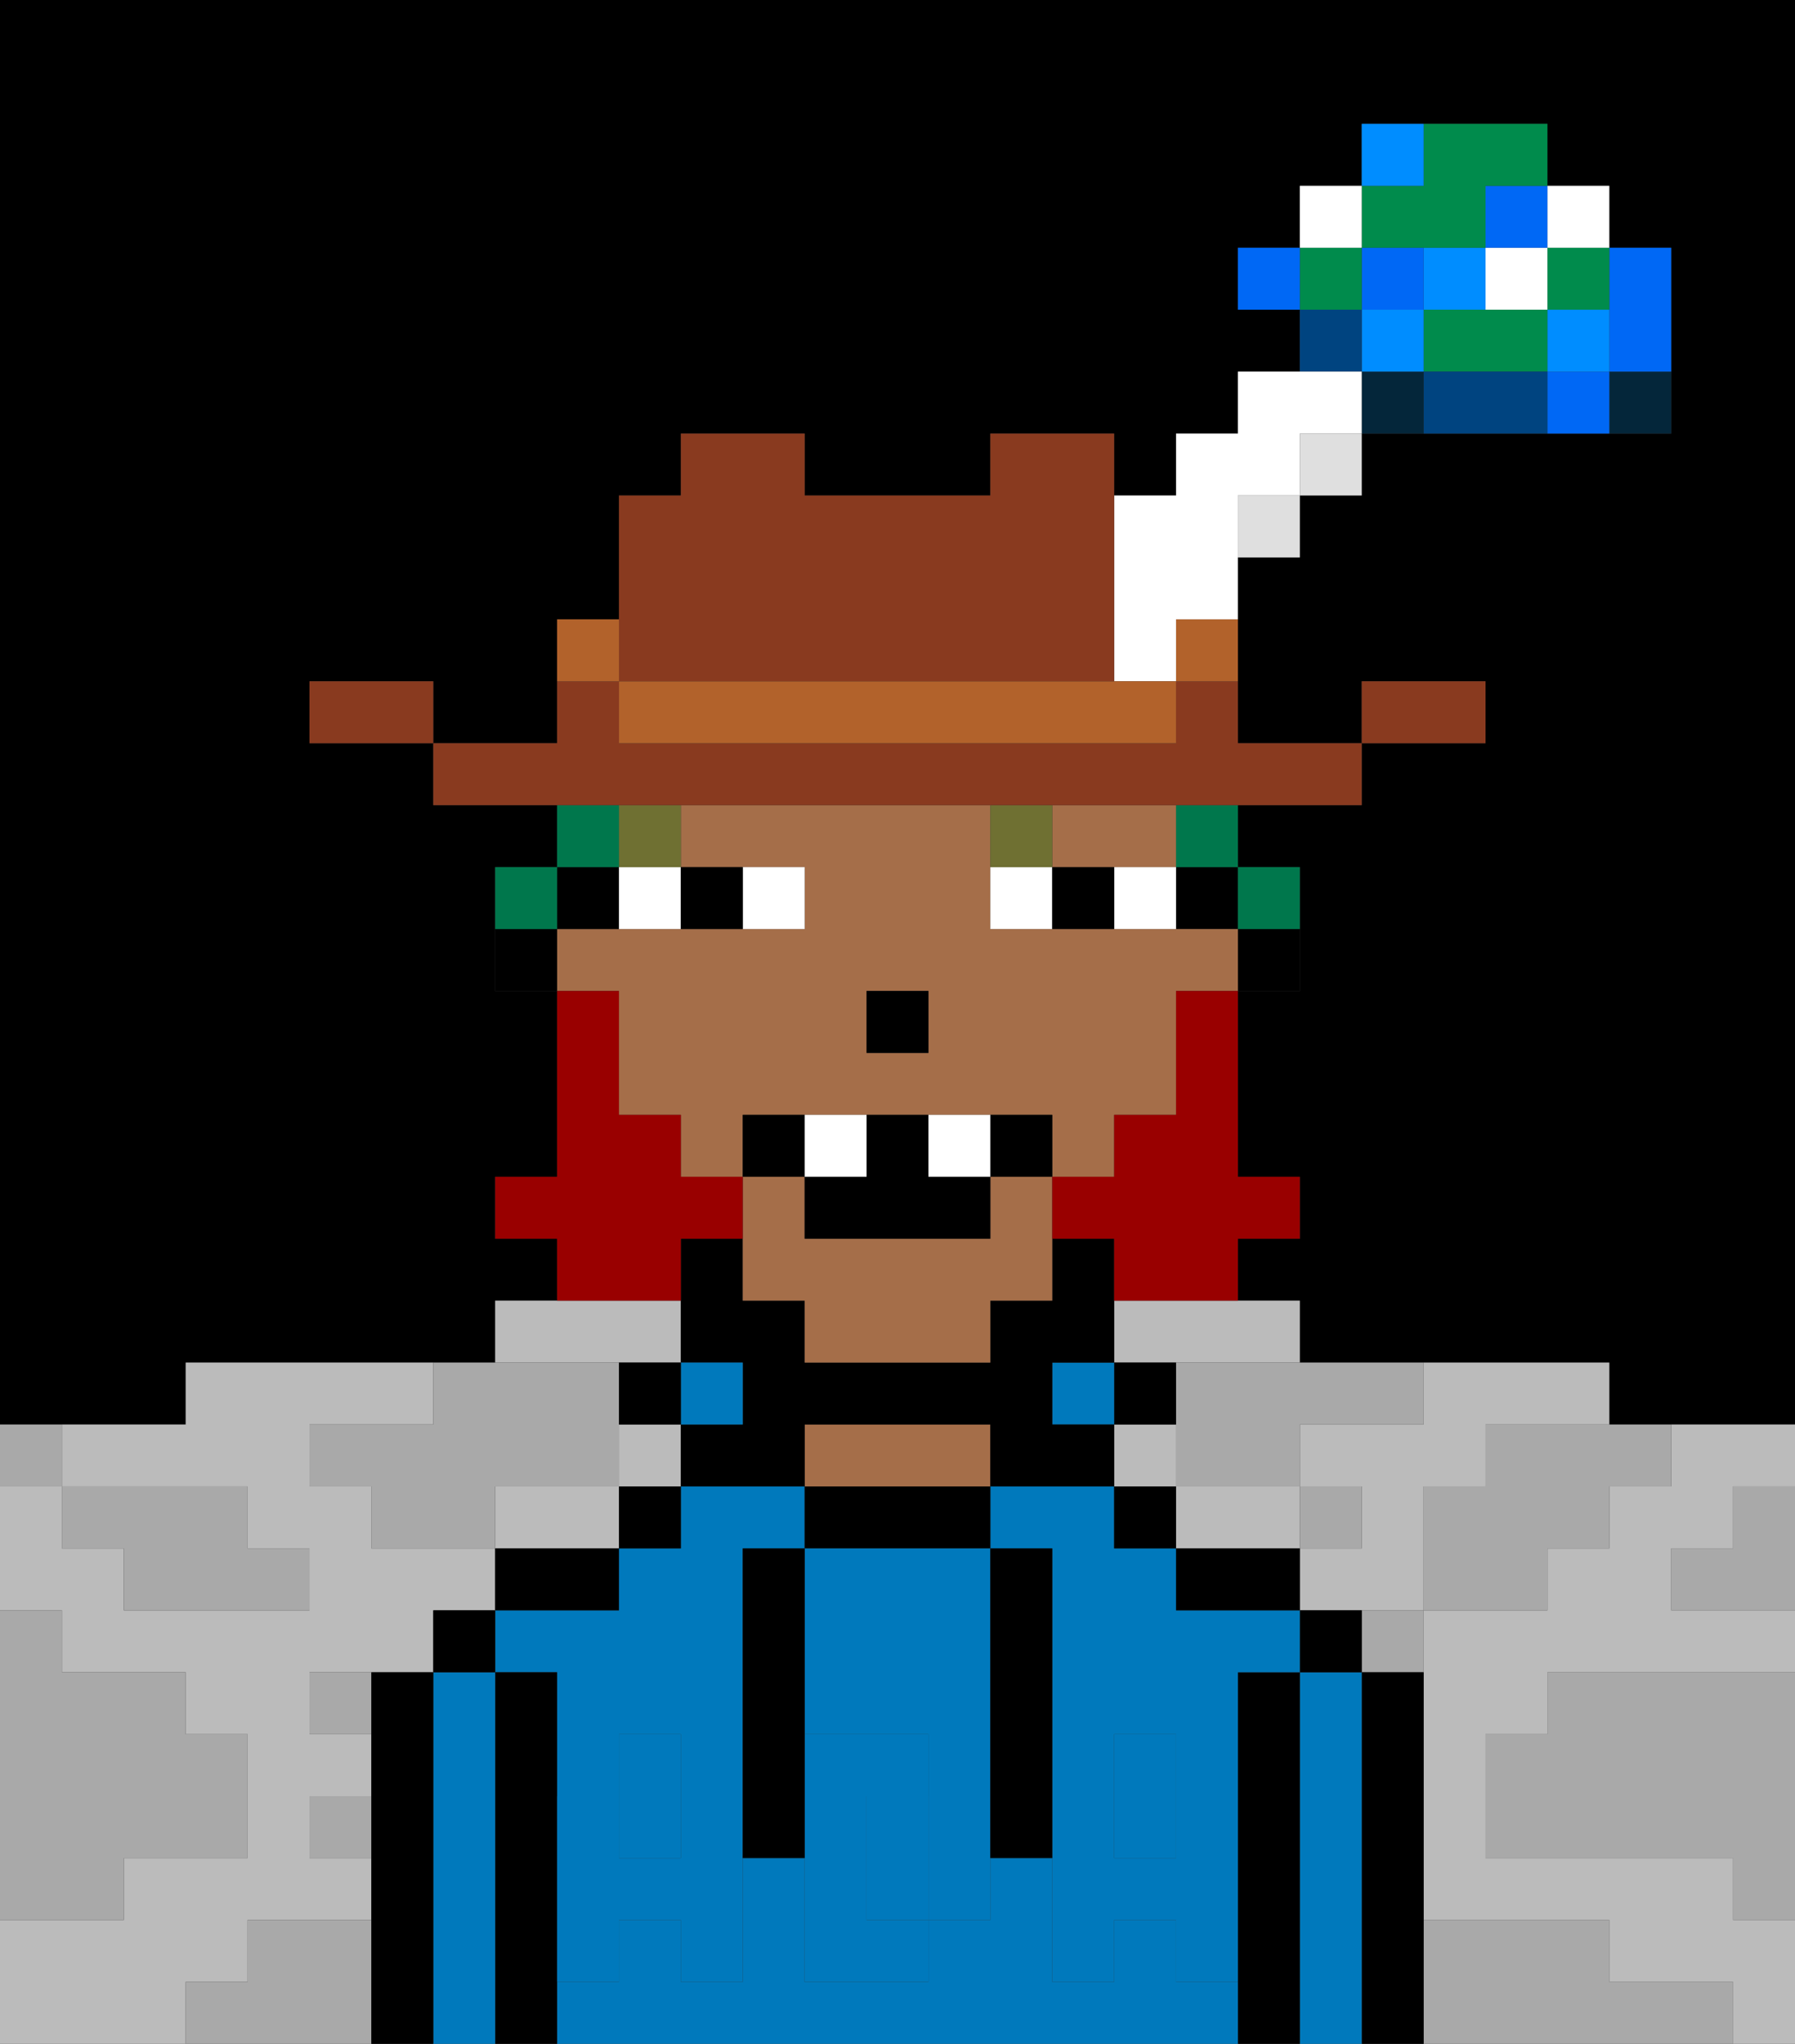 <svg xmlns="http://www.w3.org/2000/svg" viewBox="0 0 29 33"><rect x="0" y="0" width="29" height="33" fill="#333333" stroke="none"/><defs><style>polygon,rect,path{shape-rendering:crispedges;}polygon,rect,path{shape-rendering:crispedges;}.kb110-1{fill:#a9a9a9;}.kb110-2{fill:#bbbbbb;}.kb110-3{fill:#04263a;}.kb110-4{fill:#0068f5;}.kb110-5{fill:#008dff;}.kb110-6{fill:#008b4c;}.kb110-7{fill:#ffffff;}.kb110-8{fill:#004480;}.kb110-9{fill:#000000;}.kb110-10{fill:#0079bc;}.kb110-11{fill:#a56e49;}.kb110-12{fill:#0079bc;}.kb110-13{fill:#6f7032;}.kb110-14{fill:#990000;}.kb110-15{fill:#00774c;}.kb110-16{fill:#893a1f;}.kb110-17{fill:#dfdfdf;}.kb110-18{fill:#b2622b;}</style></defs><polygon class="kb110-1" points="28 25 27 25 27 26 28 26 29 26 29 25 29 24 28 24 28 25"/><path class="kb110-9" d="M27,0H0V23H3V22H8V21H9V20H8V19H9V16H8V14H9V13H7V12H5V11H7v1H9V10h1V8h1V7h2V8h3V7h2V8h1V7h1V6h1V5H20V4h1V3h1V2h3V3h1V4h1V7H22V8H21V9H20v3h2V11h2v1H22v1H20v1h1v2H20v3h1v1H20v1h1v1h5v1h3V0H27Z"/><polygon class="kb110-1" points="27 32 26 32 26 31 25 31 24 31 23 31 23 32 23 33 24 33 25 33 26 33 27 33 28 33 28 32 27 32"/><polygon class="kb110-1" points="27 27 26 27 25 27 25 28 24 28 24 29 24 30 25 30 26 30 27 30 28 30 28 31 29 31 29 30 29 29 29 28 29 27 28 27 27 27"/><rect class="kb110-2" x="10" y="23" width="1" height="1"/><rect class="kb110-2" x="18" y="23" width="1" height="1"/><path class="kb110-2" d="M21,25V24H19v1Z"/><polygon class="kb110-2" points="10 22 11 22 11 21 10 21 9 21 8 21 8 22 9 22 10 22"/><path class="kb110-2" d="M10,24H8v1h2Z"/><path class="kb110-2" d="M4,32V31H6V30H5V29H6V28H5V27H7V26H8V25H6V24H5V23H7V22H3v1H1v1H4v1H5v1H2V25H1V24H0v2H1v1H3v1H4v2H2v1H0v2H3V32Z"/><polygon class="kb110-2" points="18 21 18 22 19 22 20 22 21 22 21 21 20 21 19 21 18 21"/><polygon class="kb110-2" points="22 23 21 23 21 24 22 24 22 25 21 25 21 26 22 26 23 26 23 25 23 24 24 24 24 23 25 23 26 23 26 22 25 22 24 22 23 22 23 23 22 23"/><path class="kb110-2" d="M27,23v1H26v1H25v1H23v5h3v1h2v1h1V31H28V30H24V28h1V27h4V26H27V25h1V24h1V23H27Z"/><rect class="kb110-3" x="26" y="6" width="1" height="1"/><polygon class="kb110-4" points="26 6 27 6 27 5 27 4 26 4 26 5 26 6"/><rect class="kb110-4" x="25" y="6" width="1" height="1"/><rect class="kb110-5" x="25" y="5" width="1" height="1"/><rect class="kb110-6" x="25" y="4" width="1" height="1"/><rect class="kb110-7" x="25" y="3" width="1" height="1"/><polygon class="kb110-1" points="24 23 24 24 23 24 23 25 23 26 24 26 25 26 25 25 26 25 26 24 27 24 27 23 26 23 25 23 24 23"/><polygon class="kb110-6" points="23 5 23 6 24 6 25 6 25 5 24 5 23 5"/><rect class="kb110-7" x="24" y="4" width="1" height="1"/><rect class="kb110-4" x="24" y="3" width="1" height="1"/><polygon class="kb110-8" points="24 6 23 6 23 7 24 7 25 7 25 6 24 6"/><rect class="kb110-5" x="23" y="4" width="1" height="1"/><rect class="kb110-1" x="22" y="26" width="1" height="1"/><rect class="kb110-3" x="22" y="6" width="1" height="1"/><rect class="kb110-5" x="22" y="5" width="1" height="1"/><rect class="kb110-4" x="22" y="4" width="1" height="1"/><polygon class="kb110-6" points="23 4 24 4 24 3 25 3 25 2 24 2 23 2 23 3 22 3 22 4 23 4"/><rect class="kb110-5" x="22" y="2" width="1" height="1"/><rect class="kb110-1" x="21" y="24" width="1" height="1"/><rect class="kb110-8" x="21" y="5" width="1" height="1"/><rect class="kb110-6" x="21" y="4" width="1" height="1"/><rect class="kb110-7" x="21" y="3" width="1" height="1"/><rect class="kb110-4" x="20" y="4" width="1" height="1"/><polygon class="kb110-1" points="19 22 19 23 19 24 20 24 21 24 21 23 22 23 23 23 23 22 22 22 21 22 20 22 19 22"/><path class="kb110-1" d="M5,28H6V27H5Z"/><polygon class="kb110-1" points="6 23 5 23 5 24 6 24 6 25 7 25 8 25 8 24 9 24 10 24 10 23 10 22 9 22 8 22 7 22 7 23 6 23"/><polygon class="kb110-1" points="6 31 5 31 4 31 4 32 3 32 3 33 4 33 5 33 6 33 6 32 6 31"/><rect class="kb110-1" x="5" y="29" width="1" height="1"/><polygon class="kb110-1" points="2 31 2 30 3 30 4 30 4 29 4 28 3 28 3 27 2 27 1 27 1 26 0 26 0 27 0 28 0 29 0 30 0 31 1 31 2 31"/><polygon class="kb110-1" points="2 25 2 26 3 26 4 26 5 26 5 25 4 25 4 24 3 24 2 24 1 24 1 25 2 25"/><rect class="kb110-1" y="23" width="1" height="1"/><path class="kb110-9" d="M23,31V27H22v6h1V31Z"/><path class="kb110-10" d="M22,30V27H21v6h1V30Z"/><rect class="kb110-9" x="21" y="26" width="1" height="1"/><path class="kb110-9" d="M21,31V27H20v6h1V31Z"/><path class="kb110-10" d="M19,32V31H18v1H17V30H16v1H15v1H13V30H12v2H11V31H10v1H9v1H20V32Z"/><path class="kb110-10" d="M10,28h1v1h1V25h1V24H11v1H10v1H8v1H9v2h1Z"/><rect class="kb110-10" x="10" y="29" width="1" height="1"/><path class="kb110-10" d="M20,26H19V25H18V24H16v1h1v4h1V28h1v1h1V27h1V26Z"/><rect class="kb110-10" x="18" y="29" width="1" height="1"/><path class="kb110-9" d="M19,26h2V25H19Z"/><rect class="kb110-9" x="18" y="24" width="1" height="1"/><rect class="kb110-9" x="18" y="22" width="1" height="1"/><rect class="kb110-10" x="17" y="22" width="1" height="1"/><path class="kb110-9" d="M13,24v1h3V24H13Z"/><path class="kb110-11" d="M14,23H13v1h3V23Z"/><path class="kb110-9" d="M12,23H11v1h2V23h3v1h2V23H17V22h1V20H17v1H16v1H13V21H12V20H11v2h1Z"/><rect class="kb110-10" x="11" y="22" width="1" height="1"/><rect class="kb110-9" x="10" y="24" width="1" height="1"/><rect class="kb110-9" x="10" y="22" width="1" height="1"/><path class="kb110-9" d="M10,26V25H8v1h2Z"/><path class="kb110-9" d="M9,31V27H8v6H9V31Z"/><path class="kb110-10" d="M8,27H7v6H8V27Z"/><rect class="kb110-9" x="7" y="26" width="1" height="1"/><path class="kb110-9" d="M7,29V27H6v6H7V29Z"/><path class="kb110-10" d="M15,29H14v2h1Z"/><path class="kb110-10" d="M13,25v3h2v1h1V25H13Z"/><path class="kb110-12" d="M19,30H18V29H17v3h1V31h1v1h1V29H19Z"/><rect class="kb110-12" x="18" y="28" width="1" height="1"/><path class="kb110-12" d="M15,29v2h1V29Z"/><path class="kb110-12" d="M14,30V29h1V28H13v4h2V31H14Z"/><path class="kb110-12" d="M11,29v1H10V29H9v3h1V31h1v1h1V29Z"/><rect class="kb110-12" x="10" y="28" width="1" height="1"/><path class="kb110-9" d="M13,28V25H12v5h1V28Z"/><path class="kb110-9" d="M17,28V25H16v5h1V28Z"/><path class="kb110-9" d="M20,16h1V15H20Z"/><rect class="kb110-9" x="19" y="14" width="1" height="1"/><path class="kb110-11" d="M13,21v1h3V21h1V19H16v1H13V19H12v2Z"/><path class="kb110-11" d="M10,17v1h1v1h1V18h5v1h1V18h1V16h1V15H16V13H11v1h2v1H9v1h1Zm4-1h1v1H14Z"/><path class="kb110-11" d="M18,14h1V13H17v1Z"/><path class="kb110-9" d="M10,15V14H9v1Z"/><path class="kb110-9" d="M8,15v1H9V15Z"/><rect class="kb110-9" x="14" y="16" width="1" height="1"/><path class="kb110-7" d="M13,15V14H12v1Z"/><path class="kb110-7" d="M10,15h1V14H10Z"/><path class="kb110-7" d="M18,14v1h1V14Z"/><path class="kb110-7" d="M16,14v1h1V14Z"/><path class="kb110-9" d="M12,15V14H11v1Z"/><path class="kb110-9" d="M17,14v1h1V14Z"/><rect class="kb110-13" x="10" y="13" width="1" height="1"/><path class="kb110-13" d="M17,13H16v1h1Z"/><path class="kb110-14" d="M19,17v1H18v1H17v1h1v1h2V20h1V19H20V16H19Z"/><path class="kb110-14" d="M11,21V20h1V19H11V18H10V16H9v3H8v1H9v1h2Z"/><path class="kb110-9" d="M13,18H12v1h1Z"/><path class="kb110-9" d="M17,19V18H16v1Z"/><path class="kb110-9" d="M13,19v1h3V19H15V18H14v1Z"/><path class="kb110-7" d="M14,19V18H13v1Z"/><path class="kb110-7" d="M16,19V18H15v1Z"/><rect class="kb110-15" x="19" y="13" width="1" height="1"/><rect class="kb110-15" x="9" y="13" width="1" height="1"/><path class="kb110-15" d="M21,15V14H20v1Z"/><path class="kb110-15" d="M9,14H8v1H9Z"/><path class="kb110-16" d="M24,11H22v1h2Z"/><path class="kb110-17" d="M21,8h1V7H21Z"/><path class="kb110-16" d="M11,13H22V12H20V11H19v1H10V11H9v1H7v1h4Z"/><rect class="kb110-17" x="20" y="8" width="1" height="1"/><path class="kb110-18" d="M19,11h1V10H19Z"/><path class="kb110-7" d="M18,11h1V10h1V8h1V7h1V6H20V7H19V8H18v3Z"/><path class="kb110-18" d="M17,11H10v1h9V11H17Z"/><path class="kb110-16" d="M11,11h7V7H16V8H13V7H11V8H10v3Z"/><path class="kb110-18" d="M10,10H9v1h1Z"/><path class="kb110-16" d="M6,11H5v1H7V11Z"/></svg>